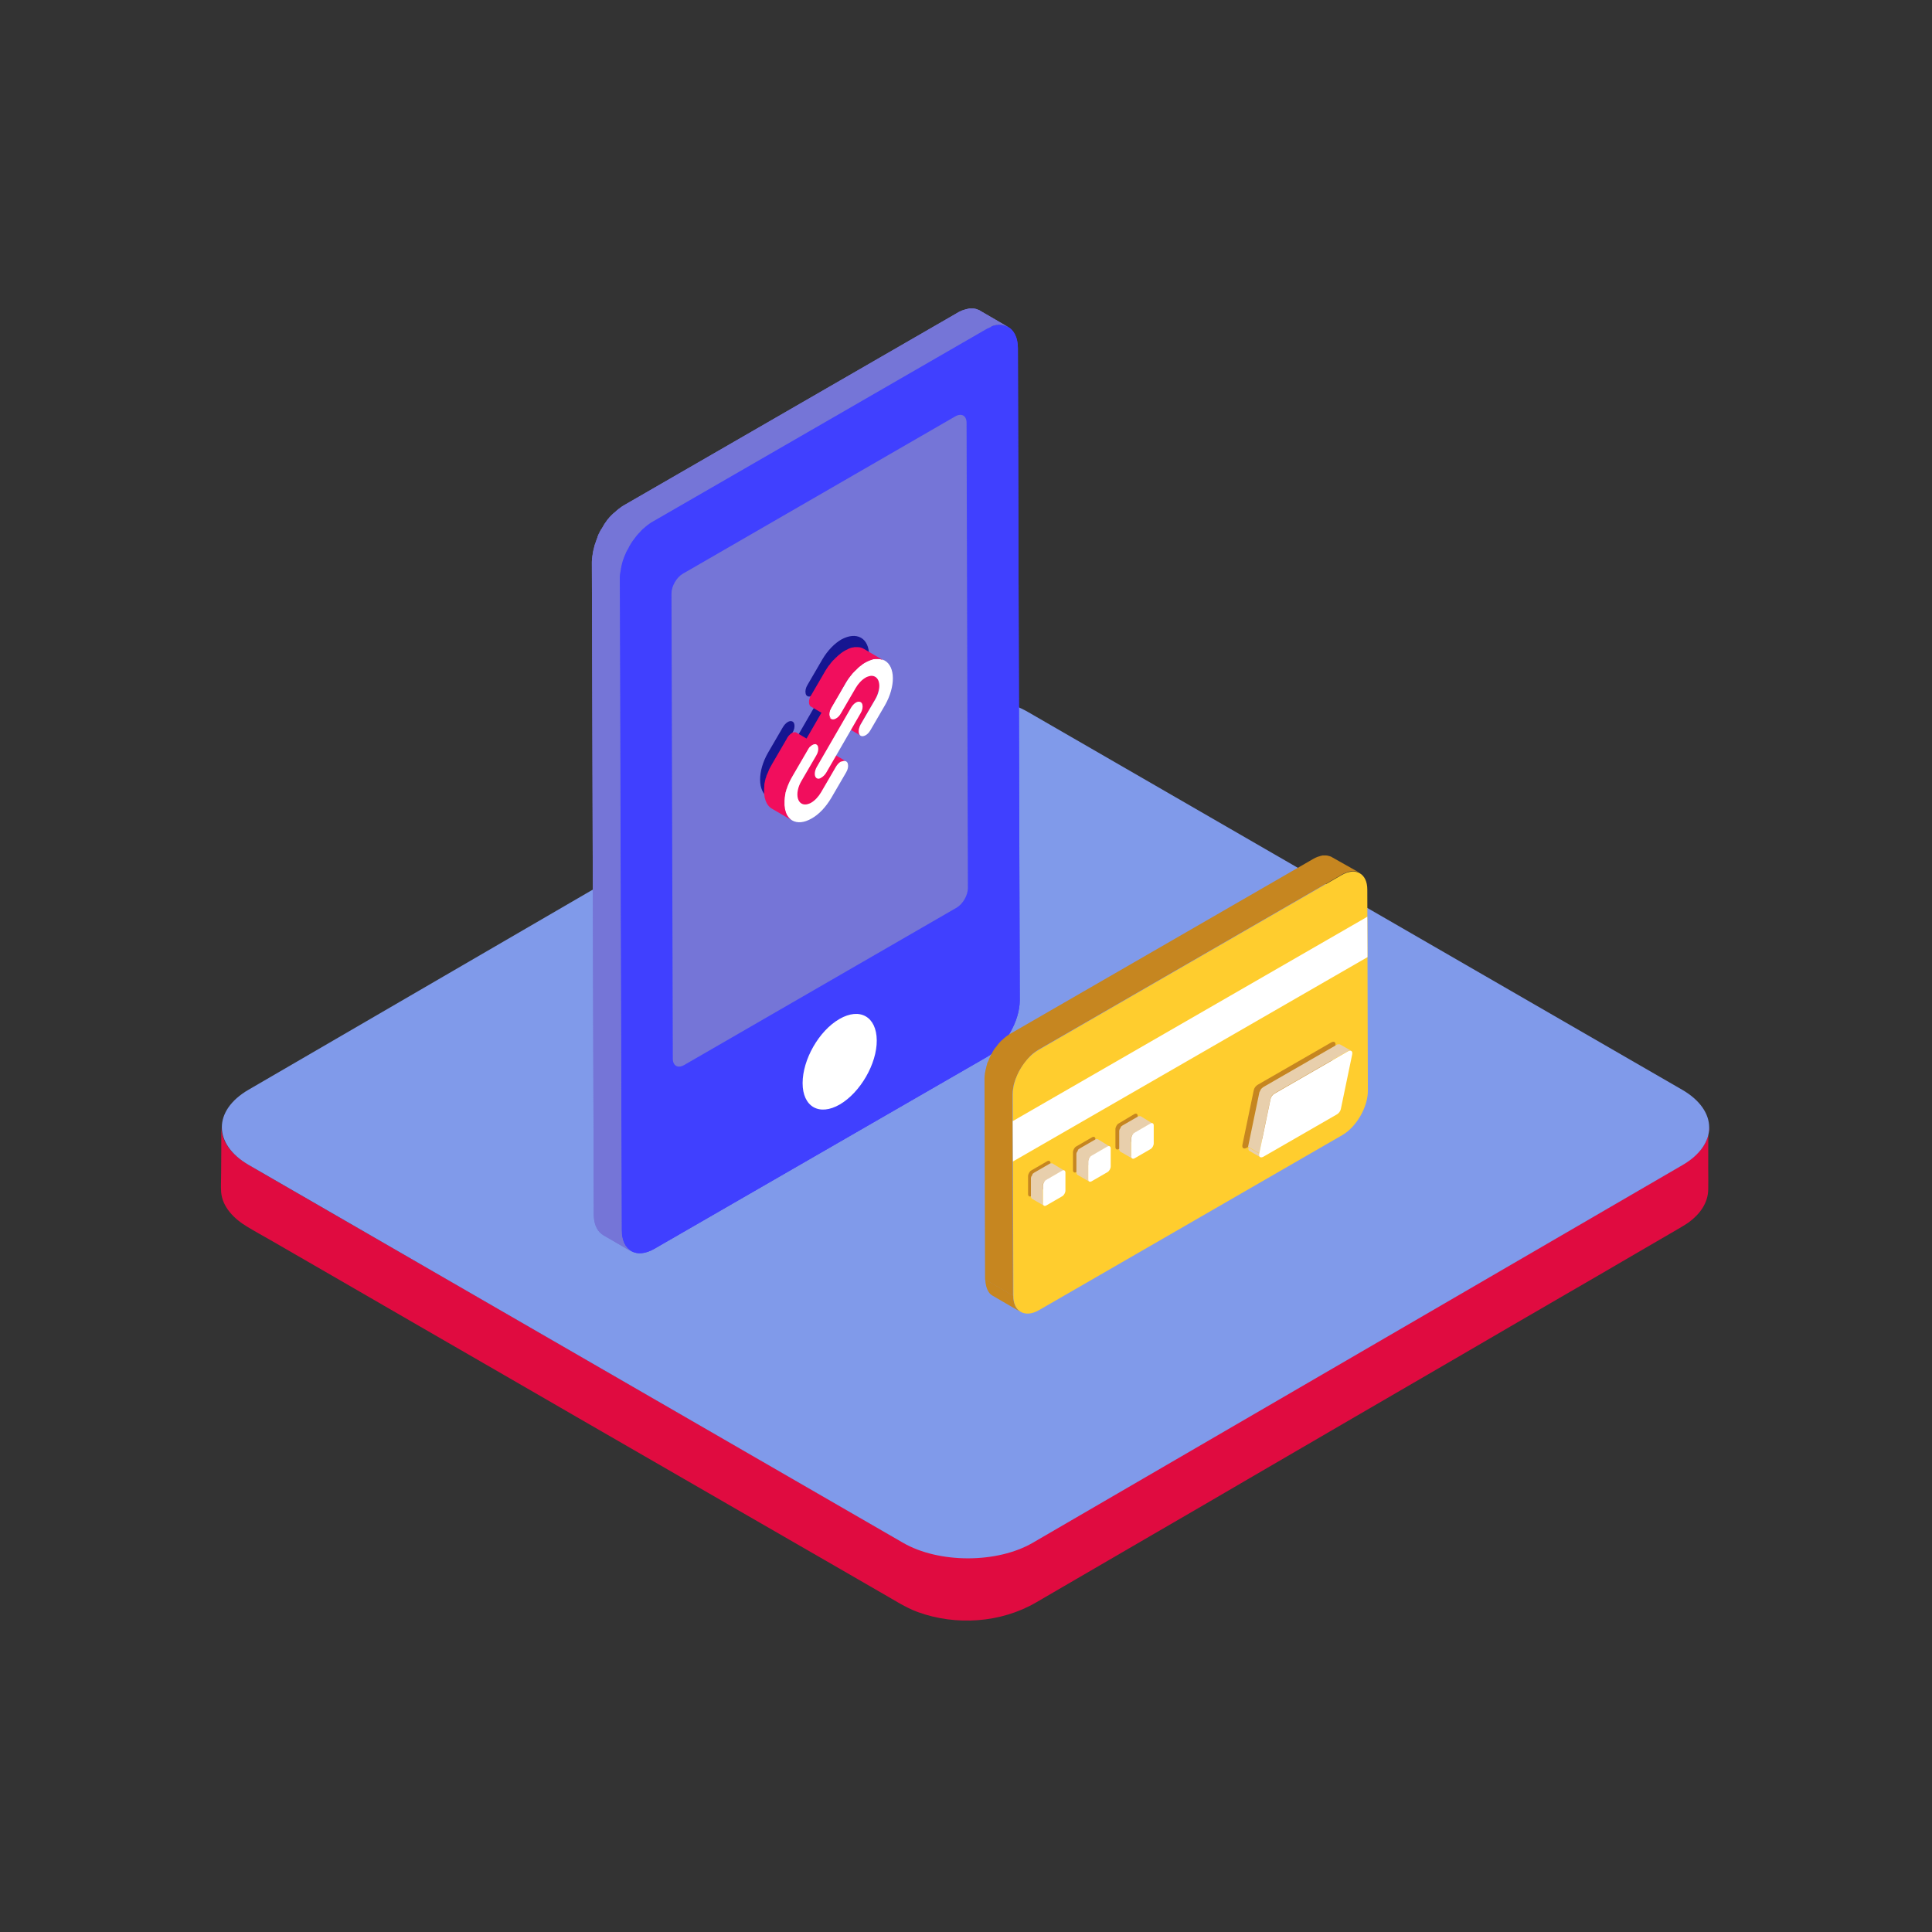 <!DOCTYPE svg PUBLIC "-//W3C//DTD SVG 1.1//EN" "http://www.w3.org/Graphics/SVG/1.1/DTD/svg11.dtd">
<!-- Uploaded to: SVG Repo, www.svgrepo.com, Transformed by: SVG Repo Mixer Tools -->
<svg width="800px" height="800px" viewBox="0 0 1024 1024" class="icon" version="1.1" xmlns="http://www.w3.org/2000/svg" fill="#000000">
<rect x="0" y="0" width="1024" height="1024" fill="#333333" stroke="none"/>
<g id="SVGRepo_bgCarrier" stroke-width="0"/>
<g id="SVGRepo_tracerCarrier" stroke-linecap="round" stroke-linejoin="round"/>
<g id="SVGRepo_iconCarrier">
<path d="M905.8 599.2c-1.1 11-11.2 16.5-19.8 21.5-8 4.6-16 9.3-23.9 13.9-12.8 7.4-25.5 14.8-38.3 22.2-16 9.3-31.9 18.6-47.9 27.8-17.6 10.2-35.2 20.5-52.9 30.7-17.7 10.3-35.4 20.6-53.2 30.9-16.3 9.5-32.5 18.9-48.8 28.4-13.3 7.7-26.5 15.4-39.8 23.1-8.7 5-17.4 10.1-26.1 15.1-6.6 3.8-12.8 7.6-20.3 9.8-19.5 5.6-41.1 3.7-58.7-6.5-6.3-3.7-12.7-7.3-19-11-11.6-6.7-23.1-13.3-34.7-20-15.2-8.8-30.4-17.6-45.6-26.3-17.3-10-34.7-20-52-30-17.9-10.3-35.8-20.7-53.7-31-16.9-9.8-33.8-19.5-50.8-29.3l-43.2-24.9c-10.3-6-20.7-11.9-31-17.9-4.7-2.7-9.4-5.4-14.1-8.2-7.4-4.3-14.7-11.1-14.7-20.3 0 8.4 0 16.8-0.1 25.3 0 3-0.2 6.1 0 9.2 0.6 8.1 7 14.4 13.7 18.4 4.1 2.5 8.3 4.8 12.5 7.2 10.8 6.2 21.6 12.5 32.4 18.7 15.6 9 31.1 18 46.7 27 18.5 10.7 37.1 21.4 55.6 32.1 19.3 11.2 38.6 22.3 58 33.5 18.4 10.6 36.7 21.2 55.1 31.8 15.3 8.8 30.5 17.6 45.8 26.4 10.3 6 20.7 11.9 31 17.9 6 3.4 11.9 7.3 18.4 9.7 20.3 7.4 44.1 5.8 62.8-5.1 7.1-4.1 14.2-8.3 21.3-12.4 13.1-7.6 26.2-15.2 39.2-22.8 17.1-9.9 34.1-19.8 51.2-29.8 19.1-11.1 38.2-22.2 57.2-33.3l57.3-33.3c17.1-10 34.2-19.9 51.4-29.9 13.3-7.7 26.6-15.4 39.9-23.2 7.3-4.3 14.7-8.5 22-12.8 2.2-1.3 4.5-2.6 6.6-4.1 5.6-4.2 10-10 10.1-17.3 0.1-3.7 0-7.3 0-11 0-7.3 0-14.7 0.1-22 0.4 0.7 0.4 1.3 0.3 1.8 0 0.2 0-0.3 0 0z" fill="#e00b40"/>
<path d="M891.6 577.6c19 11 19.1 28.9 0.2 39.9L547.4 817.7c-18.9 11-49.8 11-68.8 0L131.9 617.5c-19-11-19.1-28.9-0.2-39.9l344.4-200.2c18.9-11 49.8-11 68.8 0l346.7 200.2z" fill="#809aea"/>
<path d="M522.1 174.5c9.5-5.5 17.3-1 17.4 9.9l1 345.8c0 10.9-7.7 24.4-17.2 29.9L346.8 661.9c-9.5 5.5-17.3 1-17.4-9.9l-1-345.8c0-10.9 7.7-24.4 17.3-29.9l176.4-101.8z" fill="#4040FF"/>
<path d="M506.3 220.7c3.3-1.9 6-0.4 6 3.4l0.7 246.6c0 3.8-2.7 8.5-6 10.4l-144.4 83.4c-3.3 1.9-6 0.4-6-3.4l-0.7-246.6c0-3.8 2.7-8.5 6-10.4l144.4-83.4z" fill="#7575d7"/>
<path d="M526.1 172.7c0.3-0.1 0.5-0.2 0.8-0.2 0.2-0.1 0.5-0.1 0.7-0.2 0.3-0.1 0.6-0.1 0.9-0.1 0.2 0 0.3 0 0.5-0.1h1.3c0.4 0 0.9 0.1 1.3 0.2 0.1 0 0.2 0 0.3 0.1 0.3 0.1 0.6 0.2 1 0.3 0.1 0 0.2 0.1 0.3 0.1 0.4 0.2 0.8 0.3 1.1 0.5l-14.8-8.6s-0.1 0-0.1-0.1c-0.3-0.2-0.6-0.3-0.9-0.4-0.1 0-0.1 0-0.2-0.1-0.1 0-0.2-0.1-0.3-0.1-0.2-0.1-0.3-0.1-0.5-0.2-0.2 0-0.3-0.1-0.5-0.1-0.1 0-0.2-0.1-0.3-0.1h-0.2c-0.3-0.1-0.7-0.1-1.1-0.1h-1.5c-0.2 0-0.3 0-0.5 0.1-0.2 0-0.3 0-0.5 0.1-0.1 0-0.3 0.1-0.4 0.1-0.2 0-0.5 0.1-0.7 0.2-0.1 0-0.3 0-0.4 0.1-0.1 0-0.3 0.1-0.4 0.1-0.4 0.1-0.8 0.3-1.2 0.4-0.1 0.1-0.3 0.1-0.4 0.2-0.1 0-0.2 0.1-0.2 0.1-0.7 0.3-1.4 0.6-2.1 1.1L330.9 267.7c-0.6 0.3-1.1 0.7-1.6 1-0.2 0.1-0.3 0.3-0.5 0.4-0.4 0.3-0.7 0.5-1.1 0.8-0.2 0.2-0.4 0.3-0.6 0.5-0.3 0.3-0.7 0.6-1 0.9-0.2 0.2-0.4 0.4-0.6 0.5-0.1 0.1-0.2 0.2-0.4 0.3-0.1 0.1-0.2 0.3-0.4 0.4l-1.2 1.2c-0.1 0.1-0.2 0.3-0.4 0.4-0.1 0.1-0.2 0.2-0.3 0.4-0.2 0.3-0.5 0.5-0.7 0.8-0.1 0.2-0.3 0.3-0.4 0.5-0.1 0.2-0.2 0.3-0.3 0.5-0.2 0.2-0.3 0.4-0.5 0.7-0.1 0.1-0.2 0.3-0.3 0.4-0.2 0.3-0.4 0.5-0.5 0.8-0.1 0.2-0.2 0.3-0.3 0.5 0 0.1-0.1 0.1-0.1 0.2l-0.9 1.5s0 0.1-0.1 0.1c-0.1 0.1-0.1 0.2-0.2 0.3-0.2 0.4-0.4 0.7-0.6 1.1-0.1 0.2-0.2 0.3-0.2 0.5-0.1 0.2-0.2 0.4-0.3 0.5-0.1 0.2-0.2 0.3-0.2 0.5-0.2 0.4-0.4 0.8-0.5 1.2 0 0.1-0.1 0.2-0.1 0.3v0.1c-0.2 0.5-0.4 1-0.6 1.6 0 0.1-0.1 0.2-0.1 0.3-0.1 0.2-0.1 0.4-0.2 0.6-0.1 0.3-0.2 0.5-0.3 0.8-0.1 0.2-0.1 0.4-0.2 0.6-0.1 0.2-0.1 0.5-0.2 0.7 0 0.2-0.1 0.3-0.1 0.5-0.1 0.3-0.1 0.5-0.2 0.8-0.1 0.3-0.2 0.6-0.2 0.9 0 0.1-0.1 0.2-0.1 0.3 0 0.2-0.1 0.4-0.1 0.6-0.1 0.5-0.2 0.9-0.2 1.4 0 0.1-0.1 0.3-0.1 0.4 0 0.3-0.1 0.6-0.1 0.8 0 0.2 0 0.4-0.1 0.6 0 0.6-0.1 1.3-0.1 1.9l1 345.8c0 4.8 1.5 8.3 4 10.3 0.4 0.3 0.7 0.5 1.1 0.8l14.8 8.6c-3.1-1.8-5.1-5.6-5.1-11.1l-1-345.8c0-0.6 0-1.3 0.1-1.9 0-0.2 0-0.4 0.1-0.6 0-0.4 0.1-0.8 0.2-1.2 0.1-0.4 0.1-0.9 0.2-1.4 0.1-0.3 0.1-0.6 0.2-1 0.1-0.3 0.1-0.6 0.2-0.9l0.3-1.2c0.1-0.2 0.1-0.5 0.2-0.7 0.1-0.5 0.3-0.9 0.5-1.4 0.1-0.2 0.1-0.4 0.2-0.6 0.2-0.6 0.5-1.3 0.8-1.9 0-0.1 0.1-0.2 0.1-0.3 0.2-0.6 0.5-1.1 0.8-1.6 0.1-0.2 0.2-0.3 0.3-0.5 0.3-0.5 0.6-1.1 0.8-1.6 0.1-0.1 0.1-0.2 0.2-0.3 0.3-0.6 0.7-1.2 1.1-1.8 0.1-0.2 0.2-0.3 0.3-0.5l0.9-1.2c0.2-0.2 0.3-0.4 0.5-0.7 0.3-0.3 0.5-0.7 0.8-1 0.2-0.3 0.4-0.6 0.7-0.8 0.2-0.3 0.4-0.5 0.7-0.8 0.4-0.4 0.8-0.8 1.1-1.2l0.7-0.7c0.2-0.2 0.4-0.4 0.6-0.5 0.3-0.3 0.7-0.6 1-0.9 0.2-0.2 0.4-0.3 0.6-0.5 0.4-0.3 0.7-0.6 1.1-0.8 0.2-0.1 0.3-0.3 0.5-0.4 0.5-0.4 1.1-0.7 1.6-1l176.4-101.8c0.7-0.4 1.4-0.8 2.2-1.1 0.2-0.1 0.5-0.2 0.7-0.3 0.1-0.3 0.6-0.5 0.9-0.6z" fill="#7575d7"/>
<path d="M444.9 540.1c10.9-6.3 19.7-1.2 19.8 11.3s-8.8 27.7-19.6 34c-10.9 6.3-19.7 1.2-19.7-11.3s8.6-27.7 19.5-34z" fill="#FFFFFF"/>
<path d="M420.2 400.5c-1.4-0.8-1.4-3.5 0-6l18.1-31.3c0.7-1.2 1.6-2.2 2.6-2.8 0.3-0.2 0.6-0.3 0.9-0.4 1.3-0.3 2.3 0.2 2.6 1.5 0.3 1.3 0 3-1 4.6l-18.1 31.3c-0.7 1.2-1.7 2.2-2.6 2.7-0.8 0.6-1.7 0.8-2.5 0.4z" fill="#161691"/>
<path d="M434.2 391.3c1.3-0.3 2.3 0.2 2.6 1.5 0.3 1.3 0 3-1 4.6l-7.8 13.4c-2.9 4.9-6.6 8.8-10.4 10.9-3.8 2.2-7.5 2.7-10.4 1-5.7-3.3-5.8-13.9-0.1-23.8l7.8-13.4c0.7-1.2 1.6-2.2 2.6-2.8 0.3-0.2 0.6-0.3 0.9-0.4 1.3-0.3 2.3 0.2 2.6 1.5 0.3 1.3 0 3-1 4.6l-7.8 13.4c-1.9 3.2-2.6 6.7-1.9 9.3 0.7 2.5 2.7 3.7 5.2 3 0.6-0.2 1.3-0.4 1.9-0.8 1.9-1.1 3.8-3.1 5.2-5.5l7.8-13.4c0.7-1.2 1.6-2.2 2.6-2.8 0.5-0.1 0.9-0.2 1.2-0.3z m22.1-53.3c5.7 3.2 5.8 13.7 0.2 23.6l-7.8 13.4c-0.7 1.2-1.6 2.1-2.5 2.6-0.9 0.5-1.9 0.7-2.6 0.3-1.4-0.8-1.4-3.4-0.1-5.9l7.8-13.4c1.9-3.2 2.6-6.7 1.9-9.3-0.7-2.5-2.7-3.7-5.2-3-0.6 0.2-1.3 0.4-1.9 0.8-1.9 1.1-3.8 3.1-5.2 5.5l-7.8 13.4c-0.7 1.2-1.6 2.2-2.6 2.7-0.3 0.2-0.6 0.3-0.9 0.4-1.3 0.3-2.3-0.2-2.6-1.5-0.3-1.3 0-3 1-4.6l7.8-13.4c2.8-4.8 6.5-8.6 10.2-10.7 3.7-2 7.4-2.5 10.3-0.9z" fill="#161691"/>
<path d="M447.7 403.3c0.3 0 0.5 0.1 0.7 0.2l-10.8-6.3c-0.1 0-0.1-0.1-0.2-0.1s-0.1 0-0.2-0.1h-0.9c-0.1 0-0.2 0-0.3 0.1-0.1 0-0.3 0.1-0.4 0.1-0.2 0.1-0.3 0.2-0.5 0.3-0.2 0.1-0.5 0.3-0.7 0.5l-0.2 0.2c-0.1 0.1-0.2 0.2-0.4 0.3l-0.1 0.1-0.1 0.1-0.2 0.2c-0.1 0.1-0.2 0.2-0.3 0.4l-0.1 0.1v0.1c0 0.1-0.1 0.1-0.1 0.2-0.1 0.1-0.1 0.2-0.2 0.3-0.1 0.1-0.1 0.2-0.2 0.3l-7.8 13.4c-0.3 0.6-0.7 1.1-1.1 1.7l-0.1 0.1c-0.3 0.5-0.7 0.9-1.1 1.3-0.1 0.1-0.2 0.2-0.2 0.3l-0.9 0.9-0.4 0.4c-0.4 0.4-0.9 0.7-1.4 0.9-0.3 0.2-0.7 0.4-1 0.5l-0.9 0.3c-0.3 0.1-0.6 0.1-0.8 0.2h-1.1c-0.2 0-0.5-0.1-0.7-0.1h-0.1c-0.2-0.1-0.5-0.2-0.7-0.3l10.8 6.3c0.1 0.1 0.2 0.1 0.4 0.2 0.1 0 0.2 0.1 0.3 0.1h0.1c0.1 0 0.3 0.1 0.4 0.1h1.6c0.2 0 0.4-0.1 0.6-0.1 0.3-0.1 0.6-0.2 0.8-0.3 0.3-0.1 0.7-0.3 1-0.5 0.5-0.3 0.9-0.6 1.4-0.9 0.1-0.1 0.3-0.2 0.4-0.4 0.2-0.2 0.5-0.4 0.7-0.6 0.1-0.1 0.1-0.2 0.2-0.2 0.1-0.1 0.2-0.2 0.2-0.3 0.1-0.1 0.2-0.2 0.3-0.4 0.2-0.2 0.4-0.5 0.6-0.7 0.1-0.1 0.1-0.2 0.2-0.2l0.1-0.1c0.1-0.1 0.2-0.2 0.2-0.3 0.1-0.2 0.3-0.4 0.4-0.6 0.1-0.2 0.3-0.4 0.4-0.6 0 0 0-0.1 0.1-0.1l7.8-13.4c0.2-0.3 0.4-0.6 0.5-0.8v-0.1c0.2-0.2 0.4-0.4 0.5-0.7l0.1-0.1c0.1-0.2 0.3-0.3 0.5-0.4l0.2-0.2c0.2-0.2 0.5-0.3 0.7-0.5 0.3-0.2 0.6-0.3 0.9-0.4 0.5-0.4 0.8-0.4 1.1-0.4z m18.3-38.4c0.1-0.6 0.1-1.2 0.1-1.7v-0.3c0-0.5-0.1-1-0.2-1.5-0.3-1.3-1-2.2-1.9-2.7l-10.8-6.3c0.9 0.5 1.5 1.4 1.9 2.7 0.1 0.5 0.2 1 0.2 1.5v0.3c0 0.5 0 1-0.1 1.6 0 0.2-0.1 0.5-0.1 0.7 0 0.1 0 0.2-0.1 0.3-0.1 0.4-0.2 0.7-0.3 1.1 0 0.1 0 0.1-0.1 0.2-0.1 0.4-0.2 0.7-0.4 1.1v0.1c-0.2 0.4-0.3 0.8-0.5 1.2l-0.6 1.2-7.8 13.4-0.1 0.1c-0.1 0.1-0.1 0.2-0.2 0.3-0.1 0.1-0.1 0.2-0.1 0.3v0.2c0 0.1 0 0.1-0.1 0.2 0 0.1-0.1 0.2-0.1 0.3 0 0.1-0.1 0.3-0.1 0.4 0 0.1-0.1 0.3-0.1 0.4 0 0.1 0 0.3-0.1 0.4v1.3c0 0.2 0.1 0.4 0.1 0.5 0 0.1 0.1 0.2 0.1 0.3 0.1 0.2 0.1 0.3 0.2 0.4 0 0.1 0.1 0.1 0.1 0.2 0.1 0.2 0.3 0.3 0.5 0.5l10.8 6.3c-0.2-0.1-0.4-0.3-0.5-0.5 0-0.1-0.1-0.1-0.1-0.2-0.1-0.1-0.2-0.3-0.2-0.4 0-0.1-0.1-0.2-0.1-0.3 0-0.2-0.1-0.3-0.1-0.5v-1.3c0-0.3 0.1-0.5 0.2-0.8l0.3-0.9v-0.1c0.1-0.3 0.3-0.6 0.4-0.9l7.8-13.4 0.3-0.6 0.3-0.6 0.3-0.6c0.1-0.2 0.2-0.4 0.2-0.6v-0.1c0.1-0.2 0.2-0.5 0.2-0.7 0-0.1 0.1-0.2 0.1-0.4 0-0.1 0-0.1 0.1-0.2 0-0.1 0-0.1 0.1-0.2 0.1-0.3 0.1-0.6 0.2-0.8v-0.1c0-0.1 0-0.2 0.1-0.3 0.1-0.1 0.2-0.3 0.2-0.5z" fill="#f10e5d"/>
<path d="M445.4 366c-0.1 0-0.1-0.1-0.2-0.1s-0.1 0-0.2-0.1h-0.9c-0.1 0-0.2 0-0.3 0.1-0.1 0-0.3 0.1-0.4 0.1-0.2 0.1-0.3 0.2-0.5 0.3-0.2 0.1-0.5 0.3-0.7 0.5l-0.2 0.2-0.3 0.3-0.1 0.1-0.1 0.1-0.2 0.2c-0.1 0.1-0.2 0.2-0.3 0.4l-0.1 0.1v0.1l-0.1 0.1c-0.1 0.1-0.1 0.2-0.2 0.3-0.1 0.1-0.1 0.2-0.2 0.3v0.1l-18.1 31.3c-0.1 0.1-0.1 0.2-0.2 0.3-0.1 0.1-0.1 0.2-0.2 0.3-0.1 0.1-0.1 0.2-0.1 0.3 0 0.1-0.1 0.2-0.1 0.3 0 0.1-0.1 0.2-0.1 0.3 0 0.1-0.1 0.2-0.1 0.3v0.2c0 0.1-0.1 0.3-0.1 0.4 0 0.1 0 0.2-0.1 0.3v1.4c0 0.2 0.1 0.4 0.1 0.5 0 0.1 0.1 0.2 0.1 0.3 0.1 0.2 0.1 0.3 0.2 0.4 0 0.1 0.1 0.1 0.1 0.2 0.1 0.2 0.3 0.3 0.5 0.5l10.8 6.3c-0.2-0.1-0.4-0.3-0.5-0.5 0-0.1-0.1-0.1-0.1-0.2-0.1-0.1-0.2-0.3-0.2-0.4 0-0.1-0.1-0.2-0.1-0.3 0-0.2-0.1-0.3-0.1-0.5V409.4c0-0.3 0.1-0.5 0.2-0.8v-0.1l0.3-0.9c0.1-0.3 0.3-0.6 0.5-0.9l18.1-31.3c0.2-0.3 0.3-0.6 0.5-0.8v-0.1c0.2-0.2 0.4-0.5 0.5-0.7l0.1-0.1c0.1-0.2 0.3-0.3 0.5-0.4l0.2-0.2c0.2-0.2 0.4-0.3 0.7-0.5 0.3-0.2 0.6-0.3 0.9-0.4 0.3-0.1 0.6-0.1 0.9-0.1 0.3 0 0.5 0.1 0.8 0.2l-10.9-6.3z" fill="#f10e5d"/>
<path d="M432.9 412.5c-1.4-0.8-1.4-3.5 0-6l18.1-31.3c0.7-1.2 1.6-2.2 2.6-2.8 0.3-0.2 0.6-0.3 0.9-0.4 1.3-0.3 2.3 0.2 2.6 1.5 0.3 1.3 0 3-1 4.6L438 409.4c-0.7 1.2-1.7 2.2-2.6 2.7-0.9 0.7-1.8 0.8-2.5 0.4z" fill="#FFFFFF"/>
<path d="M446.8 403.4c1.3-0.3 2.3 0.2 2.6 1.5 0.3 1.3 0 3-1 4.6l-7.8 13.4c-2.9 4.9-6.6 8.8-10.4 10.9-3.8 2.2-7.5 2.7-10.4 1-5.7-3.3-5.8-13.9-0.1-23.8l7.8-13.4c0.7-1.2 1.6-2.2 2.6-2.8 0.3-0.2 0.6-0.3 0.9-0.4 1.3-0.3 2.3 0.2 2.6 1.5 0.3 1.3 0 3-1 4.6l-7.8 13.4c-1.9 3.2-2.6 6.7-1.9 9.3 0.7 2.5 2.7 3.7 5.2 3 0.6-0.2 1.3-0.4 1.9-0.8 1.9-1.1 3.8-3.1 5.2-5.5l7.8-13.4c0.7-1.2 1.6-2.2 2.6-2.8 0.6-0.1 0.9-0.2 1.2-0.3z" fill="#FFFFFF"/>
<path d="M432.9 394.6l-10.8-6.3c-0.1 0-0.1-0.1-0.2-0.1s-0.1 0-0.2-0.1h-0.9c-0.1 0-0.2 0-0.3 0.1-0.1 0-0.3 0.1-0.4 0.1-0.2 0.1-0.3 0.2-0.5 0.3-0.2 0.1-0.5 0.3-0.7 0.5l-0.2 0.2-0.3 0.3-0.1 0.1-0.1 0.1-0.2 0.2c-0.1 0.1-0.2 0.2-0.3 0.4l-0.1 0.1v0.1l-0.1 0.1c-0.1 0.1-0.1 0.2-0.2 0.3-0.1 0.1-0.1 0.2-0.2 0.3v0.1l-7.8 13.4c-0.2 0.4-0.4 0.7-0.6 1.1-0.1 0.2-0.2 0.4-0.3 0.5-0.1 0.1-0.1 0.3-0.2 0.4 0 0.1-0.1 0.2-0.2 0.3-0.2 0.4-0.4 0.8-0.6 1.3v0.1c0 0.1-0.1 0.2-0.1 0.2-0.1 0.3-0.3 0.7-0.4 1-0.1 0.1-0.1 0.3-0.2 0.4-0.1 0.2-0.1 0.3-0.2 0.5-0.1 0.1-0.1 0.3-0.2 0.4-0.1 0.3-0.2 0.5-0.2 0.8-0.1 0.2-0.1 0.4-0.2 0.5 0 0.1 0 0.1-0.1 0.2-0.1 0.3-0.1 0.6-0.2 0.9-0.1 0.2-0.1 0.5-0.2 0.7v0.1c0 0.2 0 0.3-0.1 0.5-0.1 0.5-0.2 0.9-0.2 1.4v0.6c0 0.4-0.1 0.8-0.1 1.3v2.5c0 0.5 0.1 0.9 0.2 1.4v0.3c0.1 0.5 0.2 1.1 0.4 1.5 0 0.1 0.1 0.3 0.1 0.4 0.1 0.3 0.3 0.7 0.4 1 0.1 0.2 0.2 0.3 0.2 0.5 0.2 0.3 0.3 0.5 0.5 0.8 0.1 0.1 0.2 0.3 0.3 0.4 0.2 0.3 0.4 0.5 0.6 0.7l0.3 0.3c0.3 0.3 0.7 0.6 1.1 0.8l10.8 6.3c-0.4-0.2-0.8-0.5-1.1-0.8l-0.3-0.3c-0.2-0.2-0.4-0.4-0.6-0.7-0.1-0.1-0.2-0.3-0.3-0.4-0.2-0.3-0.3-0.5-0.5-0.8-0.1-0.2-0.2-0.3-0.2-0.5-0.2-0.3-0.3-0.7-0.4-1 0-0.1-0.1-0.3-0.1-0.4-0.2-0.5-0.3-1-0.4-1.5v-0.3c-0.1-0.4-0.1-0.9-0.2-1.4v-2.5c0-0.4 0.1-0.8 0.1-1.3 0-0.2 0-0.4 0.1-0.7 0.1-0.5 0.1-0.9 0.2-1.4 0-0.2 0.1-0.4 0.1-0.6 0-0.2 0.1-0.5 0.2-0.7 0.1-0.4 0.2-0.7 0.3-1.1 0-0.2 0.1-0.4 0.2-0.5 0.1-0.4 0.3-0.8 0.4-1.2 0.1-0.2 0.1-0.3 0.2-0.5 0.2-0.5 0.4-0.9 0.6-1.4 0-0.1 0.1-0.2 0.1-0.2 0.2-0.5 0.5-1.1 0.8-1.6 0.1-0.1 0.1-0.3 0.2-0.4 0.3-0.5 0.6-1.1 0.9-1.6l7.8-13.4c0.2-0.3 0.3-0.6 0.5-0.8v-0.1c0.2-0.2 0.4-0.5 0.5-0.7l0.1-0.1c0.1-0.2 0.3-0.3 0.5-0.4l0.2-0.2c0.2-0.2 0.4-0.3 0.7-0.5 0.3-0.2 0.6-0.3 0.9-0.4 0.3-0.1 0.6-0.1 0.9-0.1 0.1 0 0.3 0.1 0.6 0.2-0.1 0 0 0 0 0z" fill="#f10e5d"/>
<path d="M468.9 350.1c5.7 3.2 5.8 13.7 0.2 23.6l-7.8 13.4c-0.7 1.2-1.6 2.1-2.5 2.6-0.9 0.5-1.9 0.7-2.6 0.3-1.4-0.8-1.4-3.4-0.1-5.9l7.8-13.4c1.9-3.2 2.6-6.7 1.9-9.3-0.7-2.5-2.7-3.7-5.2-3-0.6 0.2-1.3 0.4-1.9 0.8-1.9 1.1-3.8 3.1-5.2 5.5l-7.8 13.4c-0.7 1.2-1.6 2.2-2.6 2.7-0.3 0.2-0.6 0.3-0.9 0.4-1.3 0.3-2.3-0.2-2.6-1.5-0.3-1.3 0-3 1-4.6l7.8-13.4c2.8-4.8 6.5-8.6 10.2-10.7 3.7-2 7.5-2.5 10.3-0.9z" fill="#FFFFFF"/>
<path d="M450.4 358.8c0.1-0.2 0.2-0.3 0.4-0.5 0.2-0.3 0.5-0.6 0.7-0.9 0.2-0.2 0.3-0.4 0.5-0.6 0.1-0.2 0.3-0.3 0.4-0.4 0.4-0.4 0.7-0.8 1.1-1.1 0.2-0.2 0.5-0.4 0.7-0.7 0.2-0.2 0.4-0.3 0.5-0.5 0.3-0.2 0.5-0.5 0.8-0.7 0.2-0.1 0.3-0.3 0.5-0.4 0.3-0.2 0.6-0.4 0.9-0.7 0.1-0.1 0.3-0.2 0.4-0.3 0.4-0.3 0.9-0.6 1.3-0.8 0.6-0.4 1.2-0.6 1.8-0.9 0.2-0.1 0.3-0.1 0.5-0.2 0.4-0.1 0.7-0.3 1.1-0.4 0.2-0.1 0.4-0.1 0.5-0.2 0.2-0.1 0.4-0.1 0.6-0.1 0.2 0 0.5-0.1 0.7-0.1h1.5c0.4 0 0.7 0 1.1 0.1h0.1c0.3 0.1 0.6 0.2 1 0.3 0.1 0 0.2 0.1 0.3 0.1 0.3 0.1 0.7 0.3 1 0.5L458 344c-0.2-0.1-0.5-0.3-0.7-0.4-0.1 0-0.1-0.1-0.2-0.1s-0.2-0.1-0.3-0.1c-0.1 0-0.2-0.1-0.3-0.1-0.2-0.1-0.4-0.1-0.7-0.2h-0.1c-0.3 0-0.6-0.1-0.9-0.1h-1.9c-0.2 0-0.3 0.1-0.5 0.1s-0.4 0.1-0.6 0.1h-0.2c-0.1 0-0.2 0.1-0.3 0.1-0.4 0.1-0.7 0.2-1.1 0.4-0.1 0-0.2 0.1-0.3 0.1-0.1 0-0.2 0.1-0.2 0.1l-1.8 0.9c-0.4 0.3-0.9 0.5-1.3 0.8-0.1 0.1-0.3 0.2-0.4 0.3-0.3 0.2-0.6 0.4-0.9 0.7-0.2 0.1-0.3 0.3-0.5 0.4-0.3 0.2-0.5 0.4-0.8 0.7-0.2 0.2-0.4 0.3-0.5 0.5-0.2 0.1-0.3 0.3-0.5 0.4l-0.2 0.2c-0.4 0.4-0.7 0.8-1.1 1.1l-0.3 0.3-0.1 0.1c-0.2 0.2-0.3 0.4-0.5 0.6-0.2 0.2-0.4 0.5-0.6 0.7 0 0.1-0.1 0.1-0.1 0.2-0.1 0.2-0.2 0.3-0.4 0.5s-0.3 0.4-0.5 0.6c-0.1 0.1-0.2 0.3-0.3 0.4-0.1 0.2-0.2 0.3-0.3 0.5-0.1 0.1-0.2 0.3-0.3 0.4-0.2 0.4-0.5 0.8-0.7 1.1l-7.8 13.4c-0.1 0.1-0.1 0.2-0.2 0.3-0.1 0.1-0.1 0.2-0.2 0.3 0 0.1-0.1 0.2-0.1 0.3 0 0.1-0.1 0.2-0.1 0.3 0 0.1-0.1 0.2-0.1 0.3 0 0.1-0.1 0.2-0.1 0.4 0 0.1-0.1 0.3-0.1 0.4 0 0.1-0.1 0.3-0.1 0.4v0.8c0 0.3 0 0.7 0.1 1 0.2 0.6 0.5 1.1 0.9 1.3l10.8 6.3c-0.4-0.3-0.8-0.7-0.9-1.3-0.1-0.3-0.1-0.6-0.1-1v-0.3c0-0.3 0-0.6 0.1-0.9 0.1-0.4 0.2-0.8 0.4-1.2l0.6-1.2 7.8-13.4c0.3-0.5 0.6-1 1-1.5 0.1-0.2 0.2-0.3 0.3-0.5 0 0 0.3-0.4 0.6-0.7z" fill="#f10e5d"/>
<path d="M522.1 174.5c9.5-5.5 17.3-1 17.4 9.9l1 345.8c0 10.9-7.7 24.4-17.2 29.9L346.8 661.9c-9.5 5.5-17.3 1-17.4-9.9l-1-345.8c0-10.9 7.7-24.4 17.3-29.9l176.4-101.8z" fill="#4040FF"/>
<path d="M506.3 220.7c3.3-1.9 6-0.4 6 3.4l0.7 246.6c0 3.8-2.7 8.5-6 10.4l-144.4 83.4c-3.3 1.9-6 0.4-6-3.4l-0.7-246.6c0-3.8 2.7-8.5 6-10.4l144.4-83.4z" fill="#7575d7"/>
<path d="M526.1 172.7c0.3-0.1 0.5-0.2 0.8-0.2 0.2-0.1 0.5-0.1 0.7-0.2 0.3-0.1 0.6-0.1 0.9-0.1 0.2 0 0.3 0 0.5-0.1h1.3c0.4 0 0.9 0.1 1.3 0.2 0.1 0 0.2 0 0.3 0.1 0.3 0.1 0.6 0.2 1 0.3 0.1 0 0.2 0.1 0.3 0.1 0.4 0.2 0.8 0.3 1.1 0.5l-14.8-8.6s-0.1 0-0.1-0.1c-0.3-0.2-0.6-0.3-0.9-0.4-0.1 0-0.1 0-0.2-0.1-0.1 0-0.2-0.1-0.3-0.1-0.2-0.1-0.3-0.1-0.5-0.2-0.2 0-0.3-0.1-0.5-0.1-0.1 0-0.2-0.1-0.3-0.1h-0.2c-0.3-0.1-0.7-0.1-1.1-0.1h-1.5c-0.2 0-0.3 0-0.5 0.1-0.2 0-0.3 0-0.5 0.1-0.1 0-0.3 0.1-0.4 0.1-0.2 0-0.5 0.1-0.7 0.2-0.1 0-0.3 0-0.4 0.1-0.1 0-0.3 0.1-0.4 0.1-0.4 0.1-0.8 0.3-1.2 0.4-0.1 0.1-0.3 0.1-0.4 0.2-0.1 0-0.2 0.1-0.2 0.1-0.7 0.3-1.4 0.6-2.1 1.1L330.9 267.7c-0.6 0.3-1.1 0.7-1.6 1-0.2 0.1-0.3 0.3-0.5 0.4-0.4 0.3-0.7 0.5-1.1 0.8-0.2 0.2-0.4 0.3-0.6 0.5-0.3 0.3-0.7 0.6-1 0.9-0.2 0.2-0.4 0.4-0.6 0.5-0.1 0.1-0.2 0.2-0.4 0.3-0.1 0.1-0.2 0.3-0.4 0.4l-1.2 1.2c-0.1 0.1-0.2 0.3-0.4 0.4-0.1 0.1-0.2 0.2-0.3 0.4-0.2 0.3-0.5 0.5-0.7 0.8-0.1 0.2-0.3 0.3-0.4 0.5-0.1 0.2-0.2 0.3-0.3 0.5-0.2 0.2-0.3 0.4-0.5 0.7-0.1 0.1-0.2 0.3-0.3 0.4-0.2 0.3-0.4 0.5-0.5 0.8-0.1 0.2-0.2 0.3-0.3 0.5 0 0.1-0.1 0.1-0.1 0.2l-0.9 1.5s0 0.1-0.1 0.1c-0.1 0.1-0.1 0.2-0.2 0.3-0.2 0.4-0.4 0.7-0.6 1.1-0.1 0.2-0.2 0.3-0.2 0.5-0.1 0.2-0.2 0.4-0.3 0.5-0.1 0.2-0.2 0.3-0.2 0.5-0.2 0.4-0.4 0.8-0.5 1.2 0 0.1-0.1 0.2-0.1 0.3v0.1c-0.2 0.5-0.4 1-0.6 1.6 0 0.1-0.1 0.2-0.1 0.3-0.1 0.2-0.1 0.4-0.2 0.6-0.1 0.3-0.2 0.5-0.3 0.8-0.1 0.2-0.1 0.4-0.2 0.6-0.1 0.2-0.1 0.5-0.2 0.7 0 0.2-0.1 0.3-0.1 0.5-0.1 0.3-0.1 0.5-0.2 0.8-0.1 0.3-0.2 0.6-0.2 0.9 0 0.1-0.1 0.2-0.1 0.3 0 0.2-0.1 0.4-0.1 0.6-0.1 0.5-0.2 0.9-0.2 1.4 0 0.1-0.1 0.3-0.1 0.4 0 0.3-0.1 0.6-0.1 0.8 0 0.2 0 0.4-0.1 0.6 0 0.6-0.1 1.3-0.1 1.9l1 345.8c0 4.8 1.5 8.3 4 10.3 0.4 0.3 0.7 0.5 1.1 0.8l14.8 8.6c-3.1-1.8-5.1-5.6-5.1-11.1l-1-345.8c0-0.6 0-1.3 0.1-1.9 0-0.2 0-0.4 0.1-0.6 0-0.4 0.1-0.8 0.2-1.2 0.1-0.4 0.1-0.9 0.2-1.4 0.1-0.3 0.1-0.6 0.2-1 0.1-0.3 0.1-0.6 0.2-0.9l0.3-1.2c0.1-0.2 0.1-0.5 0.2-0.7 0.1-0.5 0.3-0.9 0.5-1.4 0.1-0.2 0.1-0.4 0.2-0.6 0.2-0.6 0.5-1.3 0.8-1.9 0-0.1 0.1-0.2 0.1-0.3 0.2-0.6 0.5-1.1 0.8-1.6 0.1-0.2 0.2-0.3 0.3-0.5 0.3-0.5 0.6-1.1 0.8-1.6 0.1-0.1 0.1-0.2 0.2-0.3 0.3-0.6 0.7-1.2 1.1-1.8 0.1-0.2 0.2-0.3 0.3-0.5l0.9-1.2c0.2-0.2 0.3-0.4 0.5-0.7 0.3-0.3 0.5-0.7 0.8-1 0.2-0.3 0.4-0.6 0.7-0.8 0.2-0.3 0.4-0.5 0.7-0.8 0.4-0.4 0.8-0.8 1.1-1.2l0.7-0.7c0.2-0.2 0.4-0.4 0.6-0.5 0.3-0.3 0.7-0.6 1-0.9 0.2-0.2 0.4-0.3 0.6-0.5 0.4-0.3 0.7-0.6 1.1-0.8 0.2-0.1 0.3-0.3 0.5-0.4 0.5-0.4 1.1-0.7 1.6-1l176.4-101.8c0.7-0.4 1.4-0.8 2.2-1.1 0.2-0.1 0.5-0.2 0.7-0.3 0.1-0.3 0.6-0.5 0.9-0.6z" fill="#7575d7"/>
<path d="M444.9 540.1c10.9-6.3 19.7-1.2 19.8 11.3s-8.8 27.7-19.6 34c-10.9 6.3-19.7 1.2-19.7-11.3s8.6-27.7 19.5-34z" fill="#FFFFFF"/>
<path d="M420.2 400.5c-1.4-0.8-1.4-3.5 0-6l18.1-31.3c0.7-1.2 1.6-2.2 2.6-2.8 0.3-0.2 0.6-0.3 0.9-0.4 1.3-0.3 2.3 0.2 2.6 1.5 0.3 1.3 0 3-1 4.6l-18.1 31.3c-0.7 1.2-1.7 2.2-2.6 2.7-0.8 0.6-1.7 0.8-2.5 0.4z" fill="#161691"/>
<path d="M434.2 391.3c1.3-0.3 2.3 0.2 2.6 1.5 0.3 1.3 0 3-1 4.6l-7.8 13.4c-2.9 4.9-6.6 8.8-10.4 10.9-3.8 2.2-7.5 2.7-10.4 1-5.7-3.3-5.8-13.9-0.1-23.8l7.8-13.4c0.7-1.2 1.6-2.2 2.6-2.8 0.3-0.2 0.6-0.3 0.9-0.4 1.3-0.3 2.3 0.2 2.6 1.5 0.3 1.3 0 3-1 4.6l-7.8 13.4c-1.9 3.2-2.6 6.7-1.9 9.3 0.7 2.5 2.7 3.7 5.2 3 0.6-0.2 1.3-0.4 1.9-0.8 1.9-1.1 3.8-3.1 5.2-5.5l7.8-13.4c0.7-1.2 1.6-2.2 2.6-2.8 0.5-0.1 0.9-0.2 1.2-0.3z m22.1-53.3c5.7 3.2 5.8 13.7 0.2 23.6l-7.8 13.4c-0.7 1.2-1.6 2.1-2.5 2.6-0.9 0.5-1.9 0.7-2.6 0.3-1.4-0.8-1.4-3.4-0.1-5.9l7.8-13.4c1.9-3.2 2.6-6.7 1.9-9.3-0.7-2.5-2.7-3.7-5.2-3-0.6 0.2-1.3 0.4-1.9 0.8-1.9 1.1-3.8 3.1-5.2 5.5l-7.8 13.4c-0.7 1.2-1.6 2.2-2.6 2.7-0.3 0.2-0.6 0.3-0.9 0.4-1.3 0.3-2.3-0.2-2.6-1.5-0.3-1.3 0-3 1-4.6l7.8-13.4c2.8-4.8 6.5-8.6 10.2-10.7 3.7-2 7.4-2.5 10.3-0.9z" fill="#161691"/>
<path d="M447.7 403.3c0.3 0 0.5 0.1 0.7 0.2l-10.8-6.3c-0.1 0-0.1-0.1-0.2-0.1s-0.1 0-0.2-0.1h-0.9c-0.1 0-0.2 0-0.3 0.1-0.1 0-0.3 0.1-0.4 0.1-0.2 0.1-0.3 0.2-0.5 0.3-0.2 0.1-0.5 0.3-0.7 0.5l-0.2 0.2c-0.1 0.1-0.2 0.2-0.4 0.3l-0.1 0.1-0.1 0.1-0.2 0.2c-0.1 0.1-0.2 0.2-0.3 0.4l-0.1 0.1v0.1c0 0.1-0.1 0.1-0.1 0.2-0.1 0.1-0.1 0.2-0.2 0.3-0.1 0.1-0.1 0.2-0.2 0.3l-7.8 13.4c-0.3 0.6-0.7 1.1-1.1 1.7l-0.1 0.1c-0.3 0.5-0.7 0.9-1.1 1.3-0.1 0.1-0.2 0.2-0.2 0.3l-0.9 0.9-0.4 0.4c-0.4 0.4-0.9 0.7-1.4 0.9-0.3 0.2-0.7 0.4-1 0.5l-0.9 0.3c-0.3 0.1-0.6 0.1-0.8 0.2h-1.1c-0.2 0-0.5-0.1-0.7-0.1h-0.1c-0.2-0.1-0.5-0.2-0.7-0.3l10.8 6.3c0.1 0.1 0.2 0.1 0.4 0.2 0.1 0 0.2 0.1 0.3 0.1h0.1c0.1 0 0.3 0.1 0.4 0.1h1.6c0.2 0 0.4-0.1 0.6-0.1 0.3-0.1 0.6-0.2 0.8-0.3 0.3-0.1 0.7-0.3 1-0.5 0.5-0.3 0.9-0.6 1.4-0.9 0.1-0.1 0.3-0.2 0.4-0.4 0.2-0.2 0.5-0.4 0.7-0.6 0.1-0.1 0.1-0.2 0.2-0.2 0.1-0.1 0.2-0.2 0.2-0.3 0.1-0.1 0.2-0.2 0.3-0.4 0.2-0.2 0.4-0.5 0.6-0.7 0.1-0.1 0.1-0.2 0.2-0.2l0.1-0.1c0.1-0.1 0.2-0.2 0.2-0.3 0.1-0.2 0.3-0.4 0.4-0.6 0.1-0.2 0.3-0.4 0.4-0.6 0 0 0-0.1 0.1-0.1l7.8-13.4c0.2-0.3 0.4-0.6 0.5-0.8v-0.1c0.2-0.2 0.4-0.4 0.5-0.7l0.1-0.1c0.1-0.2 0.3-0.3 0.5-0.4l0.2-0.2c0.2-0.2 0.5-0.3 0.7-0.5 0.3-0.2 0.6-0.3 0.9-0.4 0.5-0.4 0.8-0.4 1.1-0.4z m18.3-38.4c0.1-0.6 0.1-1.2 0.1-1.7v-0.3c0-0.5-0.1-1-0.2-1.5-0.3-1.3-1-2.2-1.9-2.7l-10.8-6.3c0.9 0.5 1.5 1.4 1.9 2.7 0.1 0.5 0.2 1 0.2 1.5v0.3c0 0.5 0 1-0.1 1.6 0 0.2-0.1 0.5-0.1 0.7 0 0.1 0 0.2-0.1 0.3-0.1 0.4-0.2 0.7-0.3 1.1 0 0.1 0 0.1-0.1 0.2-0.1 0.4-0.2 0.7-0.4 1.1v0.1c-0.2 0.4-0.3 0.8-0.5 1.2l-0.6 1.2-7.8 13.4-0.1 0.1c-0.1 0.1-0.1 0.2-0.2 0.3-0.1 0.1-0.1 0.2-0.1 0.3v0.2c0 0.1 0 0.1-0.1 0.2 0 0.1-0.1 0.2-0.1 0.3 0 0.1-0.1 0.3-0.1 0.4 0 0.1-0.1 0.3-0.1 0.4 0 0.1 0 0.3-0.1 0.4v1.3c0 0.2 0.1 0.4 0.1 0.5 0 0.1 0.1 0.2 0.1 0.3 0.1 0.2 0.1 0.3 0.2 0.4 0 0.1 0.1 0.1 0.1 0.2 0.1 0.2 0.3 0.3 0.5 0.5l10.8 6.3c-0.2-0.1-0.4-0.3-0.5-0.5 0-0.1-0.1-0.1-0.1-0.2-0.1-0.1-0.2-0.3-0.2-0.4 0-0.1-0.1-0.2-0.1-0.3 0-0.2-0.1-0.3-0.1-0.5v-1.3c0-0.3 0.1-0.5 0.2-0.8l0.3-0.9v-0.1c0.1-0.3 0.3-0.6 0.4-0.9l7.8-13.4 0.3-0.6 0.3-0.6 0.3-0.6c0.1-0.2 0.2-0.4 0.2-0.6v-0.1c0.1-0.2 0.2-0.5 0.2-0.7 0-0.1 0.1-0.2 0.1-0.4 0-0.1 0-0.1 0.1-0.2 0-0.1 0-0.1 0.1-0.2 0.1-0.3 0.1-0.6 0.2-0.8v-0.1c0-0.1 0-0.2 0.1-0.3 0.1-0.1 0.2-0.3 0.2-0.5z" fill="#f10e5d"/>
<path d="M445.4 366c-0.1 0-0.1-0.1-0.2-0.1s-0.1 0-0.2-0.1h-0.9c-0.1 0-0.2 0-0.3 0.1-0.1 0-0.3 0.1-0.4 0.1-0.2 0.1-0.3 0.2-0.5 0.3-0.2 0.1-0.5 0.3-0.7 0.5l-0.2 0.2-0.3 0.3-0.1 0.1-0.1 0.1-0.2 0.2c-0.1 0.1-0.2 0.2-0.3 0.4l-0.1 0.1v0.1l-0.1 0.1c-0.1 0.1-0.1 0.2-0.2 0.3-0.1 0.1-0.1 0.2-0.2 0.3v0.1l-18.1 31.3c-0.1 0.1-0.1 0.2-0.2 0.3-0.1 0.1-0.1 0.2-0.2 0.3-0.1 0.1-0.1 0.2-0.1 0.3 0 0.1-0.1 0.2-0.1 0.3 0 0.1-0.1 0.2-0.1 0.3 0 0.1-0.1 0.2-0.1 0.3v0.2c0 0.1-0.1 0.3-0.1 0.4 0 0.1 0 0.2-0.1 0.3v1.4c0 0.2 0.1 0.4 0.1 0.5 0 0.1 0.1 0.2 0.1 0.3 0.1 0.2 0.1 0.3 0.2 0.4 0 0.1 0.1 0.1 0.1 0.2 0.1 0.2 0.3 0.3 0.5 0.5l10.8 6.3c-0.2-0.1-0.4-0.3-0.5-0.5 0-0.1-0.1-0.1-0.1-0.2-0.1-0.1-0.2-0.3-0.2-0.4 0-0.1-0.1-0.2-0.1-0.3 0-0.2-0.1-0.3-0.1-0.5V409.4c0-0.3 0.1-0.5 0.2-0.8v-0.1l0.3-0.9c0.1-0.3 0.3-0.6 0.5-0.9l18.1-31.3c0.2-0.3 0.3-0.6 0.5-0.8v-0.1c0.2-0.2 0.4-0.5 0.5-0.7l0.1-0.1c0.1-0.2 0.3-0.3 0.5-0.4l0.2-0.2c0.2-0.2 0.4-0.3 0.7-0.5 0.3-0.2 0.6-0.3 0.9-0.4 0.3-0.1 0.6-0.1 0.9-0.1 0.3 0 0.5 0.1 0.8 0.2l-10.9-6.3z" fill="#f10e5d"/>
<path d="M432.9 412.5c-1.4-0.8-1.4-3.5 0-6l18.1-31.3c0.7-1.2 1.6-2.2 2.6-2.8 0.3-0.2 0.6-0.3 0.9-0.4 1.3-0.3 2.3 0.2 2.6 1.5 0.3 1.3 0 3-1 4.6L438 409.4c-0.7 1.2-1.7 2.2-2.6 2.7-0.9 0.7-1.8 0.8-2.5 0.4z" fill="#FFFFFF"/>
<path d="M446.8 403.4c1.3-0.3 2.3 0.2 2.6 1.5 0.3 1.3 0 3-1 4.6l-7.8 13.4c-2.9 4.9-6.6 8.8-10.4 10.9-3.8 2.2-7.5 2.7-10.4 1-5.7-3.3-5.8-13.9-0.1-23.8l7.8-13.4c0.7-1.2 1.6-2.2 2.6-2.8 0.3-0.2 0.6-0.3 0.9-0.4 1.3-0.3 2.3 0.2 2.6 1.5 0.3 1.3 0 3-1 4.6l-7.8 13.4c-1.9 3.2-2.6 6.7-1.9 9.3 0.7 2.5 2.7 3.7 5.2 3 0.6-0.2 1.3-0.4 1.9-0.8 1.9-1.1 3.8-3.1 5.2-5.5l7.8-13.4c0.7-1.2 1.6-2.2 2.6-2.8 0.6-0.1 0.9-0.2 1.2-0.3z" fill="#FFFFFF"/>
<path d="M432.9 394.6l-10.8-6.3c-0.1 0-0.1-0.1-0.2-0.1s-0.1 0-0.2-0.1h-0.9c-0.1 0-0.2 0-0.3 0.1-0.1 0-0.3 0.1-0.4 0.1-0.2 0.1-0.3 0.2-0.5 0.3-0.2 0.1-0.5 0.3-0.7 0.5l-0.2 0.2-0.3 0.3-0.1 0.1-0.1 0.1-0.2 0.2c-0.1 0.1-0.2 0.2-0.3 0.4l-0.1 0.1v0.1l-0.1 0.1c-0.1 0.1-0.1 0.2-0.2 0.3-0.1 0.1-0.1 0.2-0.2 0.3v0.1l-7.8 13.4c-0.2 0.4-0.4 0.7-0.6 1.1-0.1 0.2-0.2 0.4-0.3 0.5-0.1 0.1-0.1 0.3-0.2 0.4 0 0.1-0.1 0.2-0.2 0.3-0.2 0.4-0.4 0.8-0.6 1.3v0.1c0 0.1-0.1 0.2-0.1 0.2-0.1 0.3-0.3 0.7-0.4 1-0.1 0.1-0.1 0.3-0.2 0.4-0.1 0.2-0.1 0.3-0.2 0.5-0.1 0.1-0.1 0.3-0.2 0.4-0.1 0.3-0.2 0.5-0.2 0.8-0.1 0.2-0.1 0.4-0.2 0.5 0 0.1 0 0.1-0.1 0.2-0.1 0.3-0.1 0.6-0.2 0.9-0.1 0.2-0.1 0.5-0.2 0.7v0.1c0 0.2 0 0.3-0.1 0.5-0.1 0.5-0.2 0.9-0.2 1.4v0.6c0 0.4-0.1 0.8-0.1 1.3v2.5c0 0.5 0.1 0.9 0.2 1.4v0.3c0.1 0.5 0.2 1.1 0.4 1.5 0 0.1 0.1 0.3 0.1 0.4 0.1 0.3 0.3 0.7 0.4 1 0.1 0.2 0.2 0.3 0.2 0.5 0.2 0.3 0.3 0.5 0.5 0.8 0.1 0.1 0.2 0.3 0.3 0.4 0.2 0.3 0.4 0.5 0.6 0.7l0.3 0.3c0.3 0.3 0.7 0.6 1.1 0.8l10.8 6.3c-0.4-0.2-0.8-0.5-1.1-0.8l-0.3-0.3c-0.2-0.2-0.4-0.4-0.6-0.7-0.1-0.1-0.2-0.3-0.3-0.4-0.2-0.3-0.3-0.5-0.5-0.8-0.1-0.2-0.2-0.3-0.2-0.5-0.2-0.3-0.3-0.7-0.4-1 0-0.1-0.1-0.3-0.1-0.4-0.2-0.5-0.3-1-0.4-1.5v-0.3c-0.1-0.4-0.1-0.9-0.2-1.4v-2.5c0-0.4 0.1-0.8 0.1-1.3 0-0.2 0-0.4 0.1-0.7 0.1-0.5 0.1-0.9 0.2-1.4 0-0.2 0.1-0.4 0.1-0.6 0-0.2 0.1-0.5 0.2-0.7 0.1-0.4 0.2-0.7 0.3-1.1 0-0.2 0.1-0.4 0.2-0.5 0.1-0.4 0.3-0.8 0.4-1.2 0.1-0.2 0.1-0.3 0.2-0.5 0.2-0.5 0.4-0.9 0.6-1.4 0-0.1 0.1-0.2 0.1-0.2 0.2-0.5 0.5-1.1 0.8-1.6 0.1-0.1 0.1-0.3 0.2-0.4 0.3-0.5 0.6-1.1 0.9-1.6l7.8-13.4c0.2-0.3 0.3-0.6 0.5-0.8v-0.1c0.2-0.2 0.4-0.5 0.5-0.7l0.1-0.1c0.1-0.2 0.3-0.3 0.5-0.4l0.2-0.2c0.2-0.2 0.4-0.3 0.7-0.5 0.3-0.2 0.6-0.3 0.9-0.4 0.3-0.1 0.6-0.1 0.9-0.1 0.1 0 0.3 0.1 0.6 0.2-0.1 0 0 0 0 0z" fill="#f10e5d"/>
<path d="M468.9 350.1c5.7 3.2 5.8 13.7 0.2 23.6l-7.8 13.4c-0.7 1.2-1.6 2.1-2.5 2.6-0.9 0.5-1.9 0.7-2.6 0.3-1.4-0.8-1.4-3.4-0.1-5.9l7.8-13.4c1.9-3.2 2.6-6.7 1.9-9.3-0.7-2.5-2.7-3.7-5.2-3-0.6 0.2-1.3 0.4-1.9 0.8-1.9 1.1-3.8 3.1-5.2 5.5l-7.8 13.4c-0.7 1.2-1.6 2.2-2.6 2.7-0.3 0.2-0.6 0.3-0.9 0.4-1.3 0.3-2.3-0.2-2.6-1.5-0.3-1.3 0-3 1-4.6l7.8-13.4c2.8-4.8 6.5-8.6 10.2-10.7 3.7-2 7.5-2.5 10.3-0.9z" fill="#FFFFFF"/>
<path d="M450.4 358.8c0.1-0.2 0.2-0.3 0.4-0.5 0.2-0.3 0.5-0.6 0.7-0.9 0.2-0.2 0.3-0.4 0.5-0.6 0.1-0.2 0.3-0.3 0.4-0.4 0.4-0.4 0.7-0.8 1.1-1.1 0.2-0.2 0.5-0.4 0.7-0.7 0.2-0.2 0.4-0.3 0.5-0.5 0.3-0.2 0.5-0.5 0.8-0.7 0.2-0.1 0.3-0.3 0.5-0.4 0.3-0.2 0.6-0.4 0.9-0.7 0.1-0.1 0.3-0.2 0.4-0.3 0.4-0.3 0.9-0.6 1.3-0.8 0.6-0.4 1.2-0.6 1.8-0.9 0.2-0.1 0.3-0.1 0.5-0.2 0.4-0.1 0.7-0.3 1.1-0.4 0.2-0.1 0.4-0.1 0.5-0.2 0.2-0.1 0.4-0.1 0.6-0.1 0.2 0 0.5-0.1 0.7-0.1h1.5c0.4 0 0.7 0 1.1 0.1h0.1c0.3 0.1 0.6 0.2 1 0.3 0.1 0 0.2 0.1 0.3 0.1 0.3 0.1 0.7 0.3 1 0.5L458 344c-0.2-0.1-0.5-0.3-0.7-0.4-0.1 0-0.1-0.1-0.2-0.1s-0.2-0.1-0.3-0.1c-0.1 0-0.2-0.1-0.3-0.1-0.2-0.1-0.4-0.1-0.7-0.2h-0.1c-0.3 0-0.6-0.1-0.9-0.1h-1.9c-0.2 0-0.3 0.1-0.5 0.1s-0.4 0.1-0.6 0.1h-0.2c-0.1 0-0.2 0.1-0.3 0.1-0.4 0.1-0.7 0.2-1.1 0.4-0.1 0-0.2 0.1-0.3 0.1-0.1 0-0.2 0.1-0.2 0.1l-1.8 0.9c-0.4 0.3-0.9 0.5-1.3 0.8-0.1 0.1-0.3 0.2-0.4 0.3-0.3 0.2-0.6 0.4-0.9 0.7-0.2 0.1-0.3 0.3-0.5 0.4-0.3 0.2-0.5 0.4-0.8 0.7-0.2 0.2-0.4 0.3-0.5 0.5-0.2 0.1-0.3 0.3-0.5 0.4l-0.2 0.2c-0.4 0.4-0.7 0.8-1.1 1.1l-0.3 0.3-0.1 0.1c-0.2 0.2-0.3 0.4-0.5 0.6-0.2 0.2-0.4 0.5-0.6 0.7 0 0.1-0.1 0.1-0.1 0.2-0.1 0.2-0.2 0.3-0.4 0.5s-0.3 0.4-0.5 0.6c-0.1 0.1-0.2 0.3-0.3 0.4-0.1 0.2-0.2 0.3-0.3 0.5-0.1 0.1-0.2 0.3-0.3 0.4-0.2 0.4-0.5 0.8-0.7 1.1l-7.8 13.4c-0.1 0.1-0.1 0.2-0.2 0.3-0.1 0.1-0.1 0.2-0.2 0.3 0 0.1-0.1 0.2-0.1 0.3 0 0.1-0.1 0.2-0.1 0.3 0 0.1-0.1 0.2-0.1 0.3 0 0.1-0.1 0.2-0.1 0.4 0 0.1-0.1 0.3-0.1 0.4 0 0.1-0.1 0.3-0.1 0.4v0.8c0 0.3 0 0.7 0.1 1 0.2 0.6 0.5 1.1 0.9 1.3l10.8 6.3c-0.4-0.3-0.8-0.7-0.9-1.3-0.1-0.3-0.1-0.6-0.1-1v-0.3c0-0.3 0-0.6 0.1-0.9 0.1-0.4 0.2-0.8 0.4-1.2l0.6-1.2 7.8-13.4c0.3-0.5 0.6-1 1-1.5 0.1-0.2 0.2-0.3 0.3-0.5 0 0 0.3-0.4 0.6-0.7z" fill="#f10e5d"/>
<path d="M523.9 684.6c0.6 1 1.4 1.7 2.3 2.2l14.8 8.6c-2.4-1.4-4-4.4-4-8.7l-14.8-8.6c0.1 2.7 0.7 4.9 1.7 6.5z" fill="#C68620"/>
<path d="M705.9 454.3c-0.3-0.2-0.5-0.3-0.8-0.4h-0.1c-0.1 0-0.2-0.1-0.2-0.1-0.1 0-0.2-0.1-0.4-0.1-0.1 0-0.3-0.1-0.4-0.1-0.1 0-0.2 0-0.2-0.1h-0.1c-0.3 0-0.5-0.1-0.8-0.1H701c-0.1 0-0.2 0-0.3 0.1-0.2 0-0.4 0.1-0.6 0.1-0.1 0-0.2 0-0.3 0.1-0.1 0-0.2 0.1-0.3 0.1-0.3 0.1-0.6 0.2-1 0.3-0.1 0-0.2 0.1-0.3 0.1-0.1 0-0.1 0.1-0.2 0.1-0.6 0.2-1.1 0.5-1.7 0.8l-160.8 92.8c-0.7 0.4-1.4 0.9-2.1 1.4-0.1 0.1-0.2 0.2-0.4 0.3-0.6 0.5-1.3 1.1-1.9 1.7-0.1 0-0.1 0.1-0.2 0.1l-0.3 0.3c-0.3 0.3-0.6 0.6-0.9 1l-0.3 0.3c-0.1 0.1-0.2 0.2-0.2 0.3-0.2 0.2-0.4 0.4-0.5 0.6-0.1 0.1-0.2 0.3-0.3 0.4-0.1 0.1-0.2 0.2-0.3 0.4-0.1 0.2-0.3 0.3-0.4 0.5l-0.3 0.3c-0.1 0.2-0.3 0.4-0.4 0.6-0.1 0.1-0.2 0.3-0.3 0.4 0 0.1-0.1 0.1-0.1 0.2-0.2 0.4-0.5 0.8-0.7 1.2v0.1c0 0.1-0.1 0.2-0.1 0.2-0.2 0.3-0.3 0.6-0.5 0.8-0.1 0.1-0.1 0.3-0.2 0.4-0.1 0.1-0.1 0.3-0.2 0.4-0.1 0.1-0.1 0.2-0.2 0.4-0.1 0.3-0.3 0.6-0.4 0.9 0 0.1-0.1 0.1-0.1 0.2v0.1c-0.2 0.4-0.3 0.8-0.5 1.2 0 0.1 0 0.1-0.1 0.2s-0.1 0.3-0.2 0.4c-0.1 0.2-0.2 0.4-0.2 0.6-0.1 0.2-0.1 0.3-0.1 0.5-0.1 0.2-0.1 0.4-0.2 0.6 0 0.1-0.1 0.2-0.1 0.4-0.1 0.2-0.1 0.4-0.1 0.6-0.1 0.2-0.1 0.5-0.2 0.7 0 0.1 0 0.2-0.1 0.3 0 0.2-0.1 0.3-0.1 0.5-0.1 0.4-0.1 0.7-0.2 1.1 0 0.1 0 0.2-0.1 0.3v0.3c-0.1 0.8-0.2 1.6-0.2 2.4l0.3 106.7 14.8 8.6-0.3-106.7c0-0.8 0.1-1.6 0.2-2.4 0-0.2 0-0.4 0.1-0.6 0.1-0.4 0.1-0.7 0.2-1.1 0-0.2 0.1-0.5 0.1-0.8 0.1-0.2 0.1-0.5 0.2-0.7 0.1-0.3 0.2-0.6 0.3-1 0.1-0.2 0.1-0.4 0.2-0.6 0.1-0.4 0.2-0.7 0.4-1.1 0.1-0.1 0.1-0.3 0.2-0.4l0.6-1.5c0-0.1 0.1-0.1 0.1-0.2 0.2-0.4 0.4-0.9 0.6-1.3 0.1-0.1 0.1-0.3 0.2-0.4 0.2-0.4 0.4-0.8 0.7-1.2 0-0.1 0.1-0.2 0.1-0.2 0.3-0.5 0.6-0.9 0.9-1.4 0.1-0.1 0.2-0.3 0.3-0.4 0.2-0.3 0.4-0.6 0.7-1 0.1-0.2 0.3-0.3 0.4-0.5 0.2-0.3 0.4-0.5 0.6-0.8 0.2-0.2 0.4-0.4 0.5-0.7 0.2-0.2 0.3-0.4 0.5-0.6 0.3-0.3 0.6-0.6 0.9-1 0.1-0.2 0.3-0.3 0.5-0.5 0.6-0.6 1.2-1.2 1.9-1.7 0.1-0.1 0.2-0.2 0.4-0.3 0.7-0.5 1.4-1 2.1-1.4l160.8-92.8c0.6-0.3 1.1-0.6 1.7-0.8 0.2-0.1 0.4-0.1 0.5-0.2l0.9-0.3c0.2-0.1 0.4-0.1 0.6-0.2 0.2 0 0.4-0.1 0.6-0.1 0.2 0 0.5-0.1 0.7-0.1h1.5c0.3 0 0.7 0.1 1 0.1 0.1 0 0.2 0 0.2 0.1 0.3 0.1 0.5 0.1 0.7 0.2 0.1 0 0.2 0.1 0.2 0.1 0.3 0.1 0.6 0.3 0.9 0.4l-14.9-8.4z" fill="#C68620"/>
<path d="M711.1 463.8c7.5-4.3 13.6-0.8 13.6 7.7l0.3 106.7c0 8.6-6.1 19.1-13.5 23.4l-160.8 92.8c-7.5 4.3-13.6 0.8-13.6-7.7l-0.3-106.7c0-8.6 6.1-19.1 13.5-23.4l160.8-92.8z" fill="#FFCD2E"/>
<path d="M724.7 485.9l0.1 21.4-187.9 108.3-0.1-21.4z" fill="#FFFFFF"/>
<path d="M705.6 552.5c1.5-0.8 2.5-0.1 2.2 1.6l-6 28.9c-0.2 1.2-1.1 2.4-2.2 3l-38.9 22.4c-1.5 0.8-2.5 0.1-2.2-1.6l6-28.9c0.2-1.2 1.1-2.4 2.2-3l38.9-22.4z" fill="#C68620"/>
<path d="M667.6 613c0-0.1-0.1-0.2-0.1-0.3v-0.7c0-0.1 0-0.3 0.1-0.5l-5.9-3.4v1.2c0 0.1 0.1 0.2 0.1 0.3 0 0 0 0.1 0.1 0.1l0.3 0.3 5.9 3.4-0.3-0.3c-0.1 0-0.1-0.1-0.2-0.1z m42.7-59.4s-0.1 0-0.1-0.1H709c-0.1 0-0.2 0.1-0.4 0.2l-38.9 22.4c-0.1 0.1-0.3 0.2-0.4 0.3l-0.1 0.1c-0.1 0.1-0.2 0.1-0.3 0.2l-0.2 0.2-0.1 0.1-0.2 0.2s0 0.1-0.1 0.1v0.1c0 0.1-0.1 0.1-0.1 0.2l-0.1 0.1c0 0.1-0.1 0.1-0.1 0.2s-0.1 0.1-0.1 0.2v0.1c0 0.1 0 0.1-0.1 0.2 0 0 0 0.1-0.1 0.1 0 0.1 0 0.1-0.1 0.2 0 0.1 0 0.1-0.1 0.2l-6 28.9 5.9 3.4 6-28.9c0-0.1 0.1-0.3 0.1-0.4 0-0.1 0.1-0.3 0.2-0.4 0.1-0.1 0.1-0.3 0.2-0.4 0.1-0.1 0.2-0.2 0.2-0.4l0.3-0.3 0.1-0.1c0.1-0.1 0.1-0.2 0.2-0.2 0.1-0.1 0.2-0.2 0.3-0.2l0.1-0.1c0.1-0.1 0.3-0.2 0.4-0.3l38.9-22.4c0.2-0.1 0.3-0.2 0.5-0.2h0.1c0.1 0 0.3-0.1 0.4-0.1h0.4c0.1 0 0.2 0.1 0.3 0.1l-5.8-3.3z" fill="#E8CFAC"/>
<path d="M555 615.5c1-0.6 1.8-0.1 1.8 1v9.5c0 1.2-0.8 2.6-1.8 3.1l-8.3 4.8c-1 0.6-1.8 0.1-1.8-1v-9.5c0-1.1 0.8-2.6 1.8-3.1l8.3-4.8z" fill="#C68620"/>
<path d="M714.5 557.2c1.5-0.8 2.5-0.1 2.2 1.6l-6 28.9c-0.2 1.2-1.1 2.4-2.2 3l-38.9 22.4c-1.5 0.8-2.5 0.1-2.2-1.6l6-28.9c0.2-1.2 1.1-2.4 2.2-3l38.9-22.4z" fill="#FFFFFF"/>
<path d="M552.8 637.8l-6.3-3.6c0 0.6 0.2 1 0.5 1.2l6.3 3.6c-0.3-0.2-0.5-0.6-0.5-1.2z" fill="#E8CFAC"/>
<path d="M557.9 616.7s-0.1 0-0.1-0.1H556.8c-0.1 0-0.2 0.1-0.3 0.1l-8.3 4.8c-0.2 0.1-0.4 0.3-0.5 0.4h-0.1l-0.1 0.1-0.1 0.1-0.1 0.1c-0.1 0.1-0.1 0.1-0.1 0.2v0.2c0 0.1-0.1 0.1-0.1 0.2s-0.1 0.1-0.1 0.2c0 0 0 0.1-0.1 0.1 0 0.1-0.1 0.1-0.1 0.2 0 0 0 0.1-0.1 0.1 0 0.1 0 0.1-0.1 0.2 0 0.1 0 0.1-0.1 0.2v0.2c0 0.1 0 0.1-0.1 0.2v10.2l6.3 3.6v-10c0-0.1 0.1-0.3 0.1-0.4 0-0.1 0.1-0.3 0.2-0.4 0.1-0.1 0.1-0.3 0.2-0.4 0.1-0.1 0.2-0.3 0.3-0.4l0.3-0.3 0.1-0.1 0.1-0.1c0.2-0.2 0.4-0.3 0.5-0.4l8.3-4.8c0.1-0.1 0.2-0.1 0.3-0.2h0.1c0.1 0 0.2-0.1 0.3-0.1h0.3c0.1 0 0.2 0.1 0.3 0.1l-6.2-3.8z" fill="#E8CFAC"/>
<path d="M578.8 602.8c1-0.6 1.8-0.1 1.8 1v9.5c0 1.2-0.8 2.6-1.8 3.1l-8.3 4.8c-1 0.6-1.8 0.1-1.8-1v-9.5c0-1.1 0.8-2.6 1.8-3.1l8.3-4.8z" fill="#C68620"/>
<path d="M562.9 620.5c1-0.6 1.8-0.1 1.8 1v9.5c0 1.2-0.8 2.6-1.8 3.1l-8.3 4.8c-1 0.6-1.8 0.1-1.8-1v-9.5c0-1.1 0.8-2.6 1.8-3.1l8.3-4.8z" fill="#FFFFFF"/>
<path d="M576.9 625.1l-6.3-3.6c0 0.6 0.2 1 0.5 1.2l6.3 3.6c-0.3-0.2-0.5-0.7-0.5-1.2z" fill="#E8CFAC"/>
<path d="M582 603.9s-0.1 0-0.1-0.1H580.9c-0.1 0-0.2 0.1-0.3 0.1l-8.3 4.8c-0.2 0.1-0.4 0.3-0.5 0.4h-0.1l-0.1 0.1-0.1 0.1-0.1 0.1c-0.1 0.1-0.1 0.1-0.1 0.2v0.2c0 0.1-0.1 0.1-0.1 0.2s-0.1 0.1-0.1 0.2c0 0 0 0.1-0.1 0.1 0 0.1-0.1 0.1-0.1 0.2 0 0 0 0.1-0.1 0.1 0 0.1 0 0.1-0.1 0.2 0 0.1 0 0.1-0.1 0.2v0.2c0 0.1 0 0.1-0.1 0.2v10.2l6.3 3.6v-10c0-0.1 0.1-0.3 0.1-0.4 0-0.1 0.1-0.3 0.2-0.4 0.1-0.1 0.1-0.3 0.2-0.4 0.1-0.1 0.2-0.3 0.3-0.4l0.3-0.3 0.1-0.1 0.1-0.1c0.2-0.2 0.4-0.3 0.5-0.4l8.3-4.8c0.1-0.1 0.2-0.1 0.3-0.2h0.1c0.1 0 0.2-0.1 0.3-0.1h0.3c0.1 0 0.2 0.1 0.3 0.1l-6.2-3.8z" fill="#E8CFAC"/>
<path d="M601.2 590.5c1-0.6 1.8-0.1 1.8 1v9.5c0 1.2-0.8 2.6-1.8 3.1L593 609c-1 0.6-1.8 0.1-1.8-1v-9.5c0-1.1 0.8-2.6 1.8-3.1l8.2-4.9z" fill="#C68620"/>
<path d="M586.9 607.7c1-0.6 1.8-0.1 1.8 1v9.5c0 1.2-0.8 2.6-1.8 3.1l-8.3 4.8c-1 0.6-1.8 0.1-1.8-1v-9.5c0-1.1 0.8-2.6 1.8-3.1l8.3-4.8z" fill="#FFFFFF"/>
<path d="M599.6 612.8l-6.3-3.6c0 0.6 0.2 1 0.5 1.2l6.3 3.6c-0.3-0.2-0.5-0.6-0.5-1.2z" fill="#E8CFAC"/>
<path d="M604.7 591.7s-0.1 0-0.1-0.1H603.6c-0.1 0-0.2 0.1-0.3 0.1l-8.3 4.8c-0.2 0.1-0.4 0.3-0.5 0.4h-0.1l-0.1 0.1-0.1 0.1-0.1 0.1c-0.1 0.1-0.1 0.1-0.1 0.2v0.2c0 0.1-0.1 0.1-0.1 0.2s-0.1 0.1-0.1 0.2c0 0 0 0.1-0.1 0.1 0 0.1-0.1 0.1-0.1 0.2 0 0 0 0.1-0.1 0.1 0 0.1 0 0.1-0.1 0.2 0 0.1 0 0.1-0.1 0.2v0.2c0 0.1 0 0.1-0.1 0.2v10.2l6.3 3.6v-10c0-0.1 0.1-0.3 0.1-0.4 0-0.1 0.1-0.3 0.2-0.4 0.1-0.1 0.1-0.3 0.2-0.4 0.1-0.1 0.2-0.3 0.3-0.4l0.3-0.3 0.1-0.1 0.1-0.1c0.2-0.2 0.4-0.3 0.5-0.4l8.3-4.8c0.1-0.1 0.2-0.1 0.3-0.2h0.1c0.1 0 0.2-0.1 0.3-0.1h0.3c0.1 0 0.2 0.1 0.3 0.1l-6.2-3.8z" fill="#E8CFAC"/>
<path d="M609.7 595.5c1-0.6 1.8-0.1 1.8 1v9.5c0 1.2-0.8 2.6-1.8 3.1l-8.3 4.8c-1 0.6-1.8 0.1-1.8-1v-9.5c0-1.1 0.8-2.6 1.8-3.1l8.3-4.8z" fill="#FFFFFF"/>
</g>
</svg>